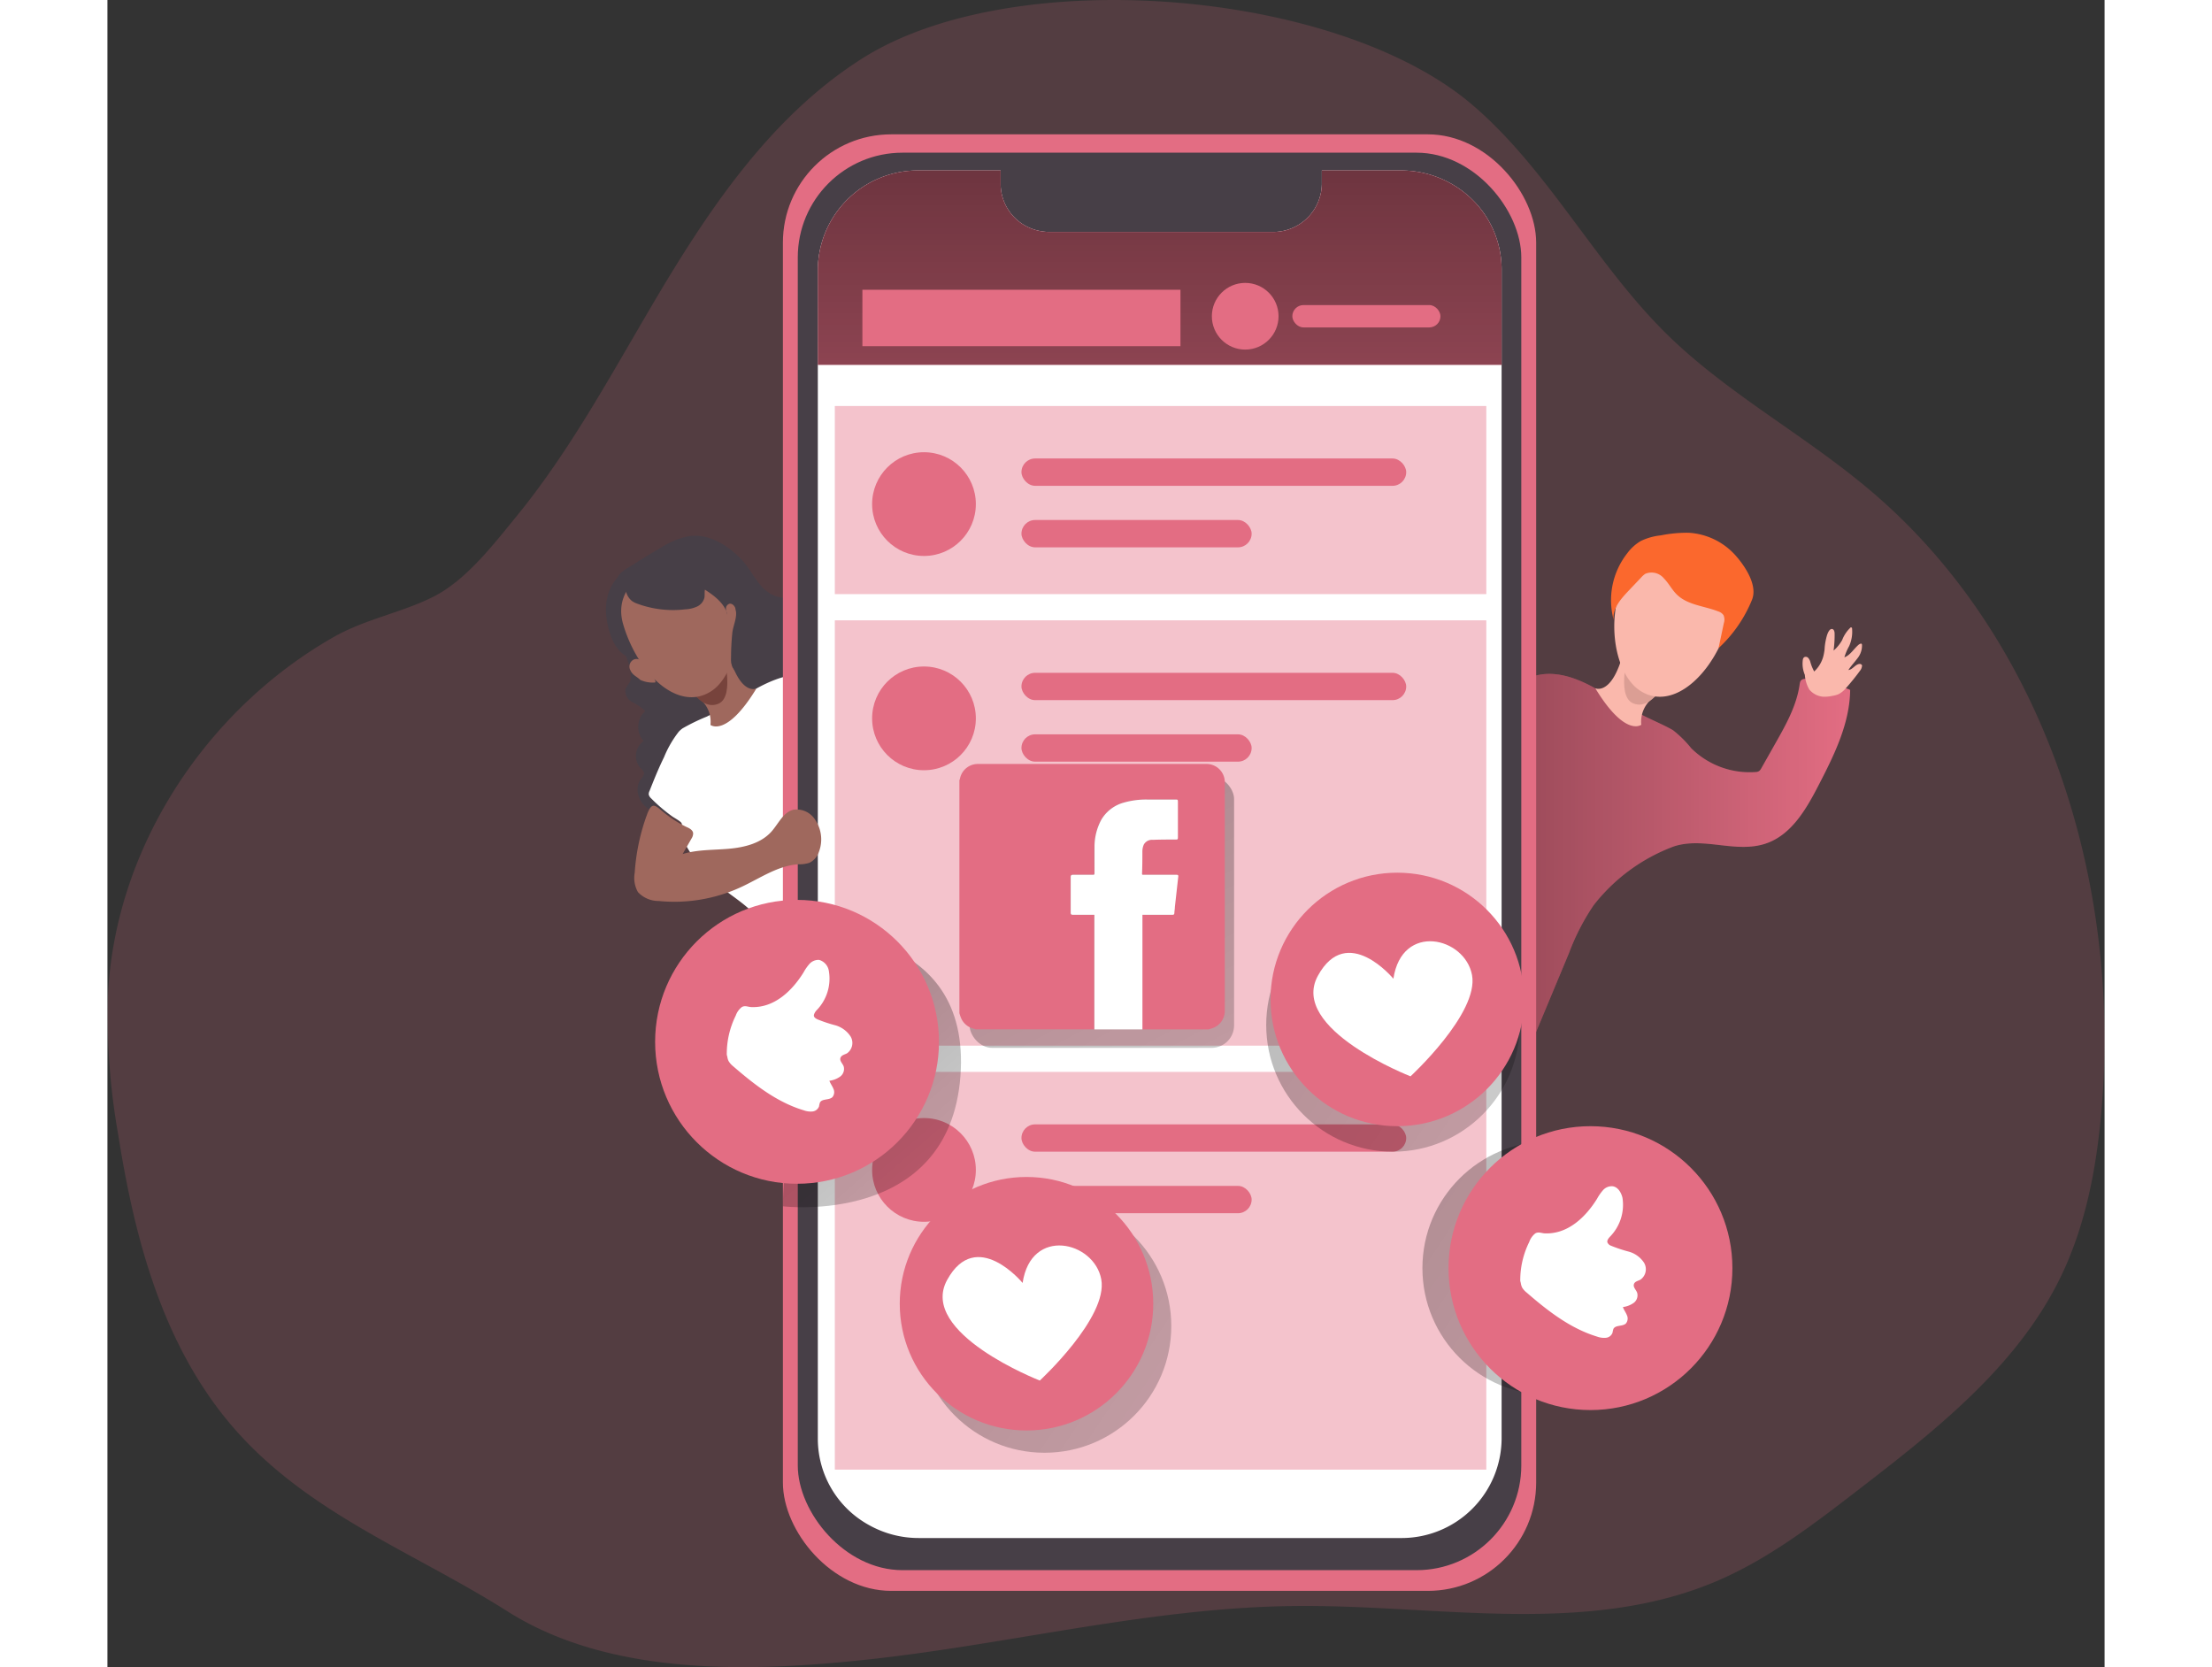 <svg id="Layer_1" data-name="Layer 1" xmlns="http://www.w3.org/2000/svg" xmlns:xlink="http://www.w3.org/1999/xlink" viewBox="0 0 328.84 274.51" width="406" height="306" class="illustration styles_illustrationTablet__1DWOa"><rect x="0" y="0" width="328.84" height="274.51" fill="#333333" stroke="none"/><defs><linearGradient id="linear-gradient" x1="258.42" y1="183.11" x2="328.88" y2="183.11" gradientUnits="userSpaceOnUse"><stop offset="0.01"></stop><stop offset="0.08" stop-opacity="0.69"></stop><stop offset="0.21" stop-opacity="0.32"></stop><stop offset="1" stop-opacity="0"></stop></linearGradient><linearGradient id="linear-gradient-2" x1="215.19" y1="-27.24" x2="215.19" y2="648.5" xlink:href="#linear-gradient"></linearGradient><linearGradient id="linear-gradient-3" x1="133.16" y1="182.62" x2="215.38" y2="277.22" gradientUnits="userSpaceOnUse"><stop offset="0.01"></stop><stop offset="0.13" stop-opacity="0.69"></stop><stop offset="0.25" stop-opacity="0.32"></stop><stop offset="1" stop-opacity="0"></stop></linearGradient><linearGradient id="linear-gradient-4" x1="41.45" y1="143.35" x2="294.85" y2="311.72" xlink:href="#linear-gradient-3"></linearGradient><linearGradient id="linear-gradient-5" x1="98.82" y1="93.78" x2="352.23" y2="262.15" xlink:href="#linear-gradient-3"></linearGradient><linearGradient id="linear-gradient-6" x1="117.05" y1="63.43" x2="236.43" y2="285.3" xlink:href="#linear-gradient-3"></linearGradient><linearGradient id="linear-gradient-7" x1="124.54" y1="133.82" x2="377.94" y2="302.19" xlink:href="#linear-gradient-3"></linearGradient></defs><title>3</title><path d="M166.27,49.52c-15.45,9.76-25.86,25.65-35.11,41.42-6.83,11.63-13.35,23.58-21.92,34.06-3.7,4.53-8.13,10.27-13.3,13s-11.42,3.78-16.74,6.81c-21,11.94-36,34.65-37.18,58.94a111.87,111.87,0,0,0,1.7,23.09c2.53,16.06,6.77,32.38,16.64,45.31,12.38,16.22,30.87,22.61,47.42,33.08,17.34,11,41.18,10,61,7.76,23-2.65,45.67-8.42,68.81-8.63,23.39-.22,47.94,5.07,69.44-4.15,8.43-3.62,15.8-9.28,23.07-14.88,12.9-9.94,26.23-20.39,33.37-35,4.28-8.76,6.06-18.54,6.85-28.25,3.05-37.36-9.46-77.12-38.06-101.34C321.5,111.6,308.8,104.85,298.74,95c-11.79-11.59-19.47-27-32-37.75C244.43,38.13,191.15,33.8,166.27,49.52Z" transform="translate(-41.93 -39.93)" fill="#e36d83" opacity="0.18" style="isolation: isolate;"></path><path d="M148.45,141.54c-.34,2.87-3.75,7.4-3.75,7.4-1.66-1.72-1-3.1-1-3.1,1.22-.55,1.14-4.23.14-4.84-1.25-.76-1.87.11-2.17.91a6.22,6.22,0,0,1-4.21-2.63c-.56-.83-.45-4.14-3.93-3.58s-6.94,3.93-6.94,3.94c-.17.16-1-1.6-1-1.72a4.87,4.87,0,0,1,.37-3c.56-1,1.92-1.61,2.83-2.21,1.43-.92,2.87-1.8,4.35-2.64a12.74,12.74,0,0,1,4.78-1.89c3.2-.36,6.31,1.66,8.43,3.89s3,5.7,6.59,6.26a1.84,1.84,0,0,1,1,.31,1.64,1.64,0,0,1,.37,1.29l0,2.77a2,2,0,0,0,.33,1.42c.43.49,1.2.45,1.81.69a3.21,3.21,0,0,1,1.66,2.94,18.26,18.26,0,0,0,.16,3.55c.2.78.62,1.47.86,2.23a8.72,8.72,0,0,1-.4,5.42,17.66,17.66,0,0,1-4.37,7.15,11.68,11.68,0,0,1-7.57,3.33,6.24,6.24,0,0,0-3.17.48,7.84,7.84,0,0,0-1.44,1.49A9.32,9.32,0,0,1,136,174a7.54,7.54,0,0,1-5.14-1c-1.46-1-2.19-3.22-1.16-4.68.28-.39.69-.82.54-1.28a1.6,1.6,0,0,0-.47-.57,3,3,0,0,1,.45-4.52,3.52,3.52,0,0,1,.27-4.95,9,9,0,0,0-2.15-1.47,2.06,2.06,0,0,1-1.1-2.17,10,10,0,0,1,.7-1.12c.66-1.24-.58-4.24-1.09-5.44-1-2.32-2.32-3.79-1.62-6.55.91-3.57,4.14-6.14,7.61-7.38,2.78-1,9.29-2.82,11.79-1.15S148.78,138.65,148.45,141.54Z" transform="translate(-41.93 -39.93)" fill="#473f47"></path><path d="M136,160.41a3.73,3.73,0,0,1,.64-.56,32.82,32.82,0,0,1,4-1.94c1.78-.91,3.54-1.86,5.25-2.89,3.26-2,8.51-5.41,13.53-3.48s6.48,7.91,7.35,12.53c.43,2.31.15,4.7.57,6.94.49,2.67,2.63,5.59,4.16,7.77a6.65,6.65,0,0,0,1.26,1.44c1,.82,2.53,1,3.48,2a3.89,3.89,0,0,1,.66,3.92,11.49,11.49,0,0,1-2.22,3.53c-1.09,1.32-2.18,2.65-3.37,3.89a37,37,0,0,1-13.72,8.86,1.76,1.76,0,0,1-1.14.15c-.52-.16-.77-.72-1-1.22a36.42,36.42,0,0,0-6.72-10.62c-2.55-2.79-5.82-4.19-8.29-7.1-1.47-1.75-3.87-4.69-4.1-7,0-.36.27-.83.13-1.15s-1.13-.84-1.52-1.11a27.28,27.28,0,0,1-3.51-3,1.24,1.24,0,0,1-.38-.61,1.15,1.15,0,0,1,.13-.6c.74-1.87,1.49-3.74,2.38-5.54A17.65,17.65,0,0,1,136,160.41Z" transform="translate(-41.93 -39.93)" fill="#fff"></path><path d="M142.88,145.62c.54,2.58-.14,8.09-3.95,9a4.86,4.86,0,0,1,2.29,4.67s2.62,2.13,7.57-6c0,0-2,1-3.79-3.37a9.84,9.84,0,0,1-.75-4.66A.81.81,0,0,1,142.88,145.62Z" transform="translate(-41.93 -39.93)" fill="#9f685d"></path><path d="M143.17,146.91s2.23,7.64-.62,8.88-5-3-5-3Z" transform="translate(-41.93 -39.93)" fill="#77433c"></path><path d="M126.67,134.36s-4.24,2.74-2,9.83,8.58,3.41,8.58,3.41l-2.4-13.21Z" transform="translate(-41.93 -39.93)" fill="#473f47"></path><path d="M141.46,153.66c-3.79,2.58-8.3.24-11.49-4.35-.34-.5-.67-1-1-1.59a23.27,23.27,0,0,1-2.12-5c-2.47-8.42,9.8-11.43,9.8-11.43C147.08,130.33,148,149.19,141.46,153.66Z" transform="translate(-41.93 -39.93)" fill="#9f685d"></path><path d="M147.48,149.15l.76-2.33a14.31,14.31,0,0,0,.79-3.27" transform="translate(-41.93 -39.93)" fill="#473f47"></path><path d="M163.82,152.58a25,25,0,0,1,3.41,3.84l1.42,1.84a2.47,2.47,0,0,1,.64,1.29c.07.89-1.43,1.36-2,1.84L164,164q-3.22,2.55-6.5,5.06a16.14,16.14,0,0,1-2-3.67c-.42-1.25-.53-2.6-.89-3.88-.29-1.05-.74-2-1-3.09a9.88,9.88,0,0,1,.53-6.6c1.46-3.23,7.61-.89,9.49.66Z" transform="translate(-41.93 -39.93)" fill="#fff" style="isolation: isolate;"></path><path d="M299.72,160.17l-.21-.13c-1.48-.81-3-1.45-4.53-2.21-1.78-.91-3.54-1.85-5.25-2.89-3.26-2-8.51-5.41-13.53-3.48s-6.48,7.92-7.35,12.53c-.43,2.32-.15,4.7-.57,6.94-.5,2.67-2.63,5.59-4.16,7.77a6.21,6.21,0,0,1-1.26,1.44c-1.05.82-2.53,1-3.48,2-2.27,2.27,0,5.75,1.72,7.51a34.06,34.06,0,0,1,5.25,6.34c3.77,6,7.62,12.32,8.51,19.38l7.72-18.51a37.3,37.3,0,0,1,4.05-7.87,30,30,0,0,1,13.2-9.69c4.95-1.63,10.22,1.19,15.17-.48,4.24-1.43,6.7-5.74,8.75-9.73,2.52-4.89,5.05-10,5.13-15.52,0-.3-4.57-1.22-5-1.32-.65-.14-2-.7-2.66-.52s-.59.59-.73,1.35c-.57,3.29-2.23,6.25-3.85,9.12l-2.38,4.21a1.37,1.37,0,0,1-.39.49,1.24,1.24,0,0,1-.6.15,13.68,13.68,0,0,1-10.57-3.93A18,18,0,0,0,299.72,160.17Z" transform="translate(-41.93 -39.93)" fill="#e36d83"></path><path d="M299.72,160.17l-.21-.13c-1.48-.81-3-1.45-4.53-2.21-1.78-.91-3.54-1.85-5.25-2.89-3.26-2-8.51-5.41-13.53-3.48s-6.48,7.92-7.35,12.53c-.43,2.32-.15,4.7-.57,6.94-.5,2.67-2.63,5.59-4.16,7.77a6.21,6.21,0,0,1-1.26,1.44c-1.05.82-2.53,1-3.48,2-2.27,2.27,0,5.75,1.72,7.51a34.06,34.06,0,0,1,5.25,6.34c3.77,6,7.62,12.32,8.51,19.38l7.72-18.51a37.3,37.3,0,0,1,4.05-7.87,30,30,0,0,1,13.2-9.69c4.95-1.63,10.22,1.19,15.17-.48,4.24-1.43,6.7-5.74,8.75-9.73,2.52-4.89,5.05-10,5.13-15.52,0-.3-4.57-1.22-5-1.32-.65-.14-2-.7-2.66-.52s-.59.59-.73,1.35c-.57,3.29-2.23,6.25-3.85,9.12l-2.38,4.21a1.37,1.37,0,0,1-.39.49,1.24,1.24,0,0,1-.6.15,13.68,13.68,0,0,1-10.57-3.93A18,18,0,0,0,299.72,160.17Z" transform="translate(-41.93 -39.93)" fill="url(#linear-gradient)"></path><path d="M292.78,145.54c-.54,2.58.14,8.09,4,9.05a4.88,4.88,0,0,0-2.29,4.67s-2.62,2.13-7.57-6c0,0,2.05.94,3.79-3.37a9.89,9.89,0,0,0,.75-4.67A.81.81,0,0,0,292.78,145.54Z" transform="translate(-41.93 -39.93)" fill="#fab8ac"></path><path d="M292.49,146.83s-2.23,7.65.62,8.89,5-3,5-3Z" transform="translate(-41.93 -39.93)" fill="#db9e94"></path><path d="M294.2,153.59c3.79,2.57,8.3.23,11.49-4.36.34-.5.67-1,1-1.59a23.05,23.05,0,0,0,2.12-5c2.47-8.42-9.8-11.43-9.8-11.43C288.58,130.25,287.62,149.11,294.2,153.59Z" transform="translate(-41.93 -39.93)" fill="#fab8ac"></path><rect x="111.22" y="22.12" width="124.03" height="239.82" rx="17.83" fill="#e36d83"></rect><rect x="113.67" y="25.14" width="119.13" height="233.39" rx="17.24" fill="#473f47"></rect><path d="M271.49,84.26V276.87a16.47,16.47,0,0,1-16.63,16.3H175.55a16.71,16.71,0,0,1-8.27-2.16,16.22,16.22,0,0,1-8.38-14.14V84.26A16.48,16.48,0,0,1,175.55,68H189v2.37a7.89,7.89,0,0,0,5,7.17,8.32,8.32,0,0,0,3.05.58h36.84a8,8,0,0,0,8-7.88V68h13a16.77,16.77,0,0,1,11.49,4.52A16.1,16.1,0,0,1,271.49,84.26Z" transform="translate(-41.93 -39.93)" fill="#fff"></path><rect x="119.77" y="176.49" width="107.27" height="65.49" fill="#e36d83" opacity="0.41" style="isolation: isolate;"></rect><circle cx="134.45" cy="192.63" r="8.54" fill="#e36d83"></circle><rect x="150.5" y="185.13" width="63.35" height="4.5" rx="2.25" fill="#e36d83"></rect><rect x="150.5" y="195.26" width="37.9" height="4.5" rx="2.25" fill="#e36d83"></rect><rect x="119.77" y="102.14" width="107.27" height="70.03" fill="#e36d83" opacity="0.41" style="isolation: isolate;"></rect><circle cx="134.45" cy="118.28" r="8.54" fill="#e36d83"></circle><rect x="150.5" y="110.78" width="63.35" height="4.5" rx="2.25" fill="#e36d83"></rect><rect x="150.5" y="120.91" width="37.9" height="4.5" rx="2.25" fill="#e36d83"></rect><path d="M271.49,84.26V100H158.9V84.26A16.48,16.48,0,0,1,175.55,68H189v2.37a7.89,7.89,0,0,0,5,7.17,8.32,8.32,0,0,0,3.05.58h36.84a8,8,0,0,0,8-7.88V68h13a16.77,16.77,0,0,1,11.49,4.52A16.1,16.1,0,0,1,271.49,84.26Z" transform="translate(-41.93 -39.93)" fill="#e36d83"></path><path d="M271.49,84.26V100H158.9V84.26A16.48,16.48,0,0,1,175.55,68H189v2.37a7.89,7.89,0,0,0,5,7.17,8.32,8.32,0,0,0,3.05.58h36.84a8,8,0,0,0,8-7.88V68h13a16.77,16.77,0,0,1,11.49,4.52A16.1,16.1,0,0,1,271.49,84.26Z" transform="translate(-41.93 -39.93)" fill="url(#linear-gradient-2)"></path><rect x="124.31" y="47.71" width="52.37" height="9.29" fill="#e36d83"></rect><rect x="195.1" y="50.23" width="24.39" height="3.68" rx="1.84" fill="#e36d83"></rect><circle cx="187.34" cy="52.07" r="5.49" fill="#e36d83"></circle><rect x="119.77" y="66.85" width="107.27" height="30.97" fill="#e36d83" opacity="0.41" style="isolation: isolate;"></rect><circle cx="134.45" cy="83" r="8.54" fill="#e36d83"></circle><rect x="150.5" y="75.49" width="63.35" height="4.5" rx="2.25" fill="#e36d83"></rect><rect x="150.5" y="85.62" width="37.9" height="4.5" rx="2.25" fill="#e36d83"></rect><path d="M153.15,238.55s27.35,3.37,29.23-21.4-24.59-23.46-24.59-23.46S153.15,229.16,153.15,238.55Z" transform="translate(-41.93 -39.93)" fill="url(#linear-gradient-3)"></path><circle cx="154.3" cy="218.33" r="20.87" fill="url(#linear-gradient-4)"></circle><circle cx="211.67" cy="168.76" r="20.87" fill="url(#linear-gradient-5)"></circle><rect x="141.96" y="127.86" width="43.55" height="44.67" rx="3.7" fill="url(#linear-gradient-6)"></rect><circle cx="237.39" cy="208.8" r="20.87" fill="url(#linear-gradient-7)"></circle><circle cx="113.55" cy="171.54" r="23.37" fill="#e36d83"></circle><path d="M144,213.92a2.11,2.11,0,0,0,.22.74,3.17,3.17,0,0,0,.75.84c3.47,3,7.2,5.92,11.6,7.24a3.36,3.36,0,0,0,1.43.2,1.3,1.3,0,0,0,1.1-.84,4.15,4.15,0,0,1,.14-.61c.33-.7,1.51-.37,2.07-.92a1.29,1.29,0,0,0,.15-1.38c-.18-.45-.49-.85-.66-1.31a3.89,3.89,0,0,0,1.78-.69,1.56,1.56,0,0,0,.57-1.7c-.18-.46-.68-.88-.53-1.36s.69-.55,1.09-.77a2.09,2.09,0,0,0,.58-2.78,4.46,4.46,0,0,0-2.49-1.83,23.19,23.19,0,0,1-3-1c-.23-.12-.48-.27-.54-.52s.17-.66.41-.93a7.44,7.44,0,0,0,2.06-6.41,2.26,2.26,0,0,0-1.61-1.91,2,2,0,0,0-1.57.63,7.63,7.63,0,0,0-1,1.43c-1.86,3-4.77,5.82-8.51,5.71-.64,0-1.09-.33-1.66,0a3.09,3.09,0,0,0-1,1.41,14.2,14.2,0,0,0-1.47,6.42A2.07,2.07,0,0,0,144,213.92Z" transform="translate(-41.93 -39.93)" fill="#fff"></path><circle cx="244.19" cy="208.8" r="23.37" fill="#e36d83"></circle><path d="M274.65,251.19a2.43,2.43,0,0,0,.22.74,3.19,3.19,0,0,0,.76.84c3.46,3,7.2,5.91,11.6,7.24a3.33,3.33,0,0,0,1.43.19,1.28,1.28,0,0,0,1.09-.83,6,6,0,0,1,.14-.61c.33-.71,1.51-.38,2.07-.92a1.29,1.29,0,0,0,.15-1.38c-.18-.46-.49-.85-.65-1.32a4,4,0,0,0,1.77-.68,1.55,1.55,0,0,0,.57-1.7c-.18-.47-.67-.88-.53-1.37s.69-.54,1.09-.77a2.09,2.09,0,0,0,.58-2.78,4.4,4.4,0,0,0-2.49-1.82,23.74,23.74,0,0,1-3-1,1,1,0,0,1-.54-.53c-.09-.34.18-.66.41-.92a7.5,7.5,0,0,0,2.07-6.42c-.2-.86-.74-1.78-1.62-1.9a1.92,1.92,0,0,0-1.56.62,7.87,7.87,0,0,0-1,1.43c-1.86,3-4.77,5.82-8.51,5.71-.64,0-1.08-.32-1.66,0a3.07,3.07,0,0,0-1,1.41,14.18,14.18,0,0,0-1.48,6.42Z" transform="translate(-41.93 -39.93)" fill="#fff"></path><circle cx="151.33" cy="214.66" r="20.87" fill="#e36d83"></circle><path d="M192.62,251.17s-7.63-9.25-12.43-.49,15.26,16.56,15.26,16.56,11.28-10.4,10.12-16.67S194,241.84,192.62,251.17Z" transform="translate(-41.93 -39.93)" fill="#fff"></path><circle cx="212.38" cy="164.56" r="20.87" fill="#e36d83"></circle><path d="M253.67,201.08s-7.63-9.25-12.43-.49,15.25,16.56,15.25,16.56,11.29-10.4,10.13-16.67S255.07,191.75,253.67,201.08Z" transform="translate(-41.93 -39.93)" fill="#fff"></path><g id="sBnyiT"><path d="M182.21,206.75V168.37a.48.48,0,0,0,.08-.16,3,3,0,0,1,3.07-2.49h37.49a3,3,0,0,1,3.06,3.06v37.56a3,3,0,0,1-2.26,2.95l-.39.13h-11c0-.12,0-.24,0-.36V190.55h.32c1.52,0,3,0,4.55,0,.26,0,.37-.08.39-.33s.05-.63.08-.94c.19-1.66.37-3.33.56-5,0-.21,0-.31-.25-.31h-5.4c-.14,0-.26,0-.26-.18,0-1.24,0-2.47.06-3.71a2.87,2.87,0,0,1,.23-1.08,1.54,1.54,0,0,1,1.5-.79c1.22-.05,2.43,0,3.64-.05.48,0,.48,0,.48-.47V172c0-.41,0-.43-.43-.43h-4.58a13.32,13.32,0,0,0-4,.53,6.18,6.18,0,0,0-3.58,2.76,9.34,9.34,0,0,0-1.14,4.44c-.06,1.45,0,2.91,0,4.37,0,.25-.07.3-.31.29h-3.22c-.28,0-.39.08-.39.38,0,2,0,3.89,0,5.83,0,.28.08.38.36.37,1,0,1.89,0,2.83,0h.71c0,.11,0,.2,0,.29v17.79c0,.26,0,.53,0,.79H184.89l-.25-.09a3,3,0,0,1-2.2-1.88C182.35,207.22,182.29,207,182.21,206.75Z" transform="translate(-41.93 -39.93)" fill="#e36d83"></path><path d="M204.44,209.42c0-.26,0-.53,0-.79V190.84c0-.09,0-.18,0-.29h-.71c-.94,0-1.88,0-2.83,0-.28,0-.36-.09-.36-.37,0-1.94,0-3.88,0-5.83,0-.3.11-.38.39-.38h3.22c.24,0,.31,0,.31-.29,0-1.46,0-2.92,0-4.37a9.34,9.34,0,0,1,1.14-4.44,6.18,6.18,0,0,1,3.58-2.76,13.32,13.32,0,0,1,4-.53h4.58c.41,0,.43,0,.43.43v5.68c0,.47,0,.47-.48.47-1.21,0-2.42,0-3.64.05a1.54,1.54,0,0,0-1.5.79,2.87,2.87,0,0,0-.23,1.08c0,1.24,0,2.47-.06,3.71,0,.21.12.18.26.18H218c.22,0,.28.1.25.31-.19,1.66-.37,3.33-.56,5,0,.31-.07.63-.08.94s-.13.34-.39.33c-1.51,0-3,0-4.55,0h-.32v18.51c0,.12,0,.24,0,.36Z" transform="translate(-41.93 -39.93)" fill="#fff"></path></g><path d="M128.29,138.88a3.54,3.54,0,0,0,.7.38,17,17,0,0,0,8.06,1,5.23,5.23,0,0,0,1.92-.44,2.2,2.2,0,0,0,1.25-1.45c.09-.44,0-.91.09-1.35,1.56,1,3.25,2.27,3.7,4.11a2.61,2.61,0,0,1-.24-1,.84.84,0,0,1,.54-.78c.51-.14,1,.43,1.07.95.29,1.33-.42,2.56-.56,3.85a40.89,40.89,0,0,0-.21,4.15,3.35,3.35,0,0,0,.22,1.44,3.57,3.57,0,0,0,.87,1.07c.3-1,.61-1.89.86-2.84a12.27,12.27,0,0,0,.81-2.54,18.2,18.2,0,0,0,1-3.68,4.66,4.66,0,0,0-.41-2.9,16.94,16.94,0,0,1-1.47-2.59,17.71,17.71,0,0,0-1.44-3.45,5.8,5.8,0,0,0-2.72-2.49,7,7,0,0,0-2.13-.42,16.13,16.13,0,0,0-7.34,1.07,12.64,12.64,0,0,0-4.68,3.29c-.93,1.06-1.36,1.88-.8,3.28A2.86,2.86,0,0,0,128.29,138.88Z" transform="translate(-41.93 -39.93)" fill="#473f47"></path><path d="M129.67,151.88a4.89,4.89,0,0,0,2.33.43.22.22,0,0,0,.16-.05.16.16,0,0,0,0-.12,1.21,1.21,0,0,0-.22-.54c-.62-.94-1.77-3.67-3.31-3.09a1.27,1.27,0,0,0-.6,1.76C128.39,151.12,129.09,151.3,129.67,151.88Z" transform="translate(-41.93 -39.93)" fill="#9f685d"></path><path d="M128.75,183.63a4.75,4.75,0,0,0,.53,3.18,4.61,4.61,0,0,0,3.42,1.47,26.14,26.14,0,0,0,13.69-2.35c3.05-1.43,6-3.5,9.32-3.69a5.65,5.65,0,0,0,1.79-.24,3.1,3.1,0,0,0,1.59-1.84,5.72,5.72,0,0,0-.55-5.13,3.62,3.62,0,0,0-3.65-1.78c-1.69.41-2.47,2.31-3.63,3.61-1.71,1.91-4.4,2.59-7,2.82s-5.17.12-7.62.87L138.1,178a1.56,1.56,0,0,0,.27-.9c-.07-.51-.61-.8-1.08-1a18.79,18.79,0,0,1-3.76-2.41c-1.37-1.12-1.88-1.83-2.68.16A34.19,34.19,0,0,0,128.75,183.63Z" transform="translate(-41.93 -39.93)" fill="#9f685d"></path><path d="M322.16,153.47a3.33,3.33,0,0,0,2.19,1.17,6,6,0,0,0,1.64-.14,4.14,4.14,0,0,0,1-.28,4.19,4.19,0,0,0,1.27-1.07c.79-.89,1.54-1.82,2.24-2.78a1.43,1.43,0,0,0,.32-.71.31.31,0,0,0,0-.21.4.4,0,0,0-.35-.2c-.72,0-1.16.94-1.88,1,.43-.68,1-1.26,1.48-1.91a3.36,3.36,0,0,0,.76-2.23.25.25,0,0,0-.05-.15c-.09-.13-.29,0-.41.05-.86.68-1.42,1.77-2.44,2.15a8.88,8.88,0,0,1,.79-1.86,5.77,5.77,0,0,0,.48-2.81c0-.1,0-.23-.14-.25s-.11,0-.16.06a5.49,5.49,0,0,0-1.33,2,6.28,6.28,0,0,1-1.42,1.75,18.45,18.45,0,0,0,.17-2.78c0-.32-.09-.72-.4-.77-.48-.08-.78.78-.88,1.12a10.39,10.39,0,0,0-.36,2c0,.29-.06.58-.11.87a5.27,5.27,0,0,1-1.61,3,7.2,7.2,0,0,1-.66-1.65,1.68,1.68,0,0,0-.35-.61.55.55,0,0,0-.65-.08.63.63,0,0,0-.21.39,4.72,4.72,0,0,0,.33,2.51A5.52,5.52,0,0,0,322.16,153.47Z" transform="translate(-41.93 -39.93)" fill="#fab8ac"></path><path d="M302.27,127.65a22,22,0,0,0-4.57.43,10,10,0,0,0-3.28.92,7.44,7.44,0,0,0-2.22,2,12.49,12.49,0,0,0-2.26,11c-.23-1.8,1.11-3.38,2.36-4.7l2.17-2.29a3.53,3.53,0,0,1,.68-.6,2.64,2.64,0,0,1,3.07.76c.8.81,1.31,1.87,2.13,2.66,1.76,1.73,4.48,1.86,6.78,2.76a1.67,1.67,0,0,1,.9.63,1.87,1.87,0,0,1,.05,1.32l-.87,4.11a22.23,22.23,0,0,0,5.49-7.92c1-2.37-1.07-5.51-2.66-7.31A11.21,11.21,0,0,0,302.27,127.65Z" transform="translate(-41.93 -39.93)" fill="#fb682d"></path></svg>